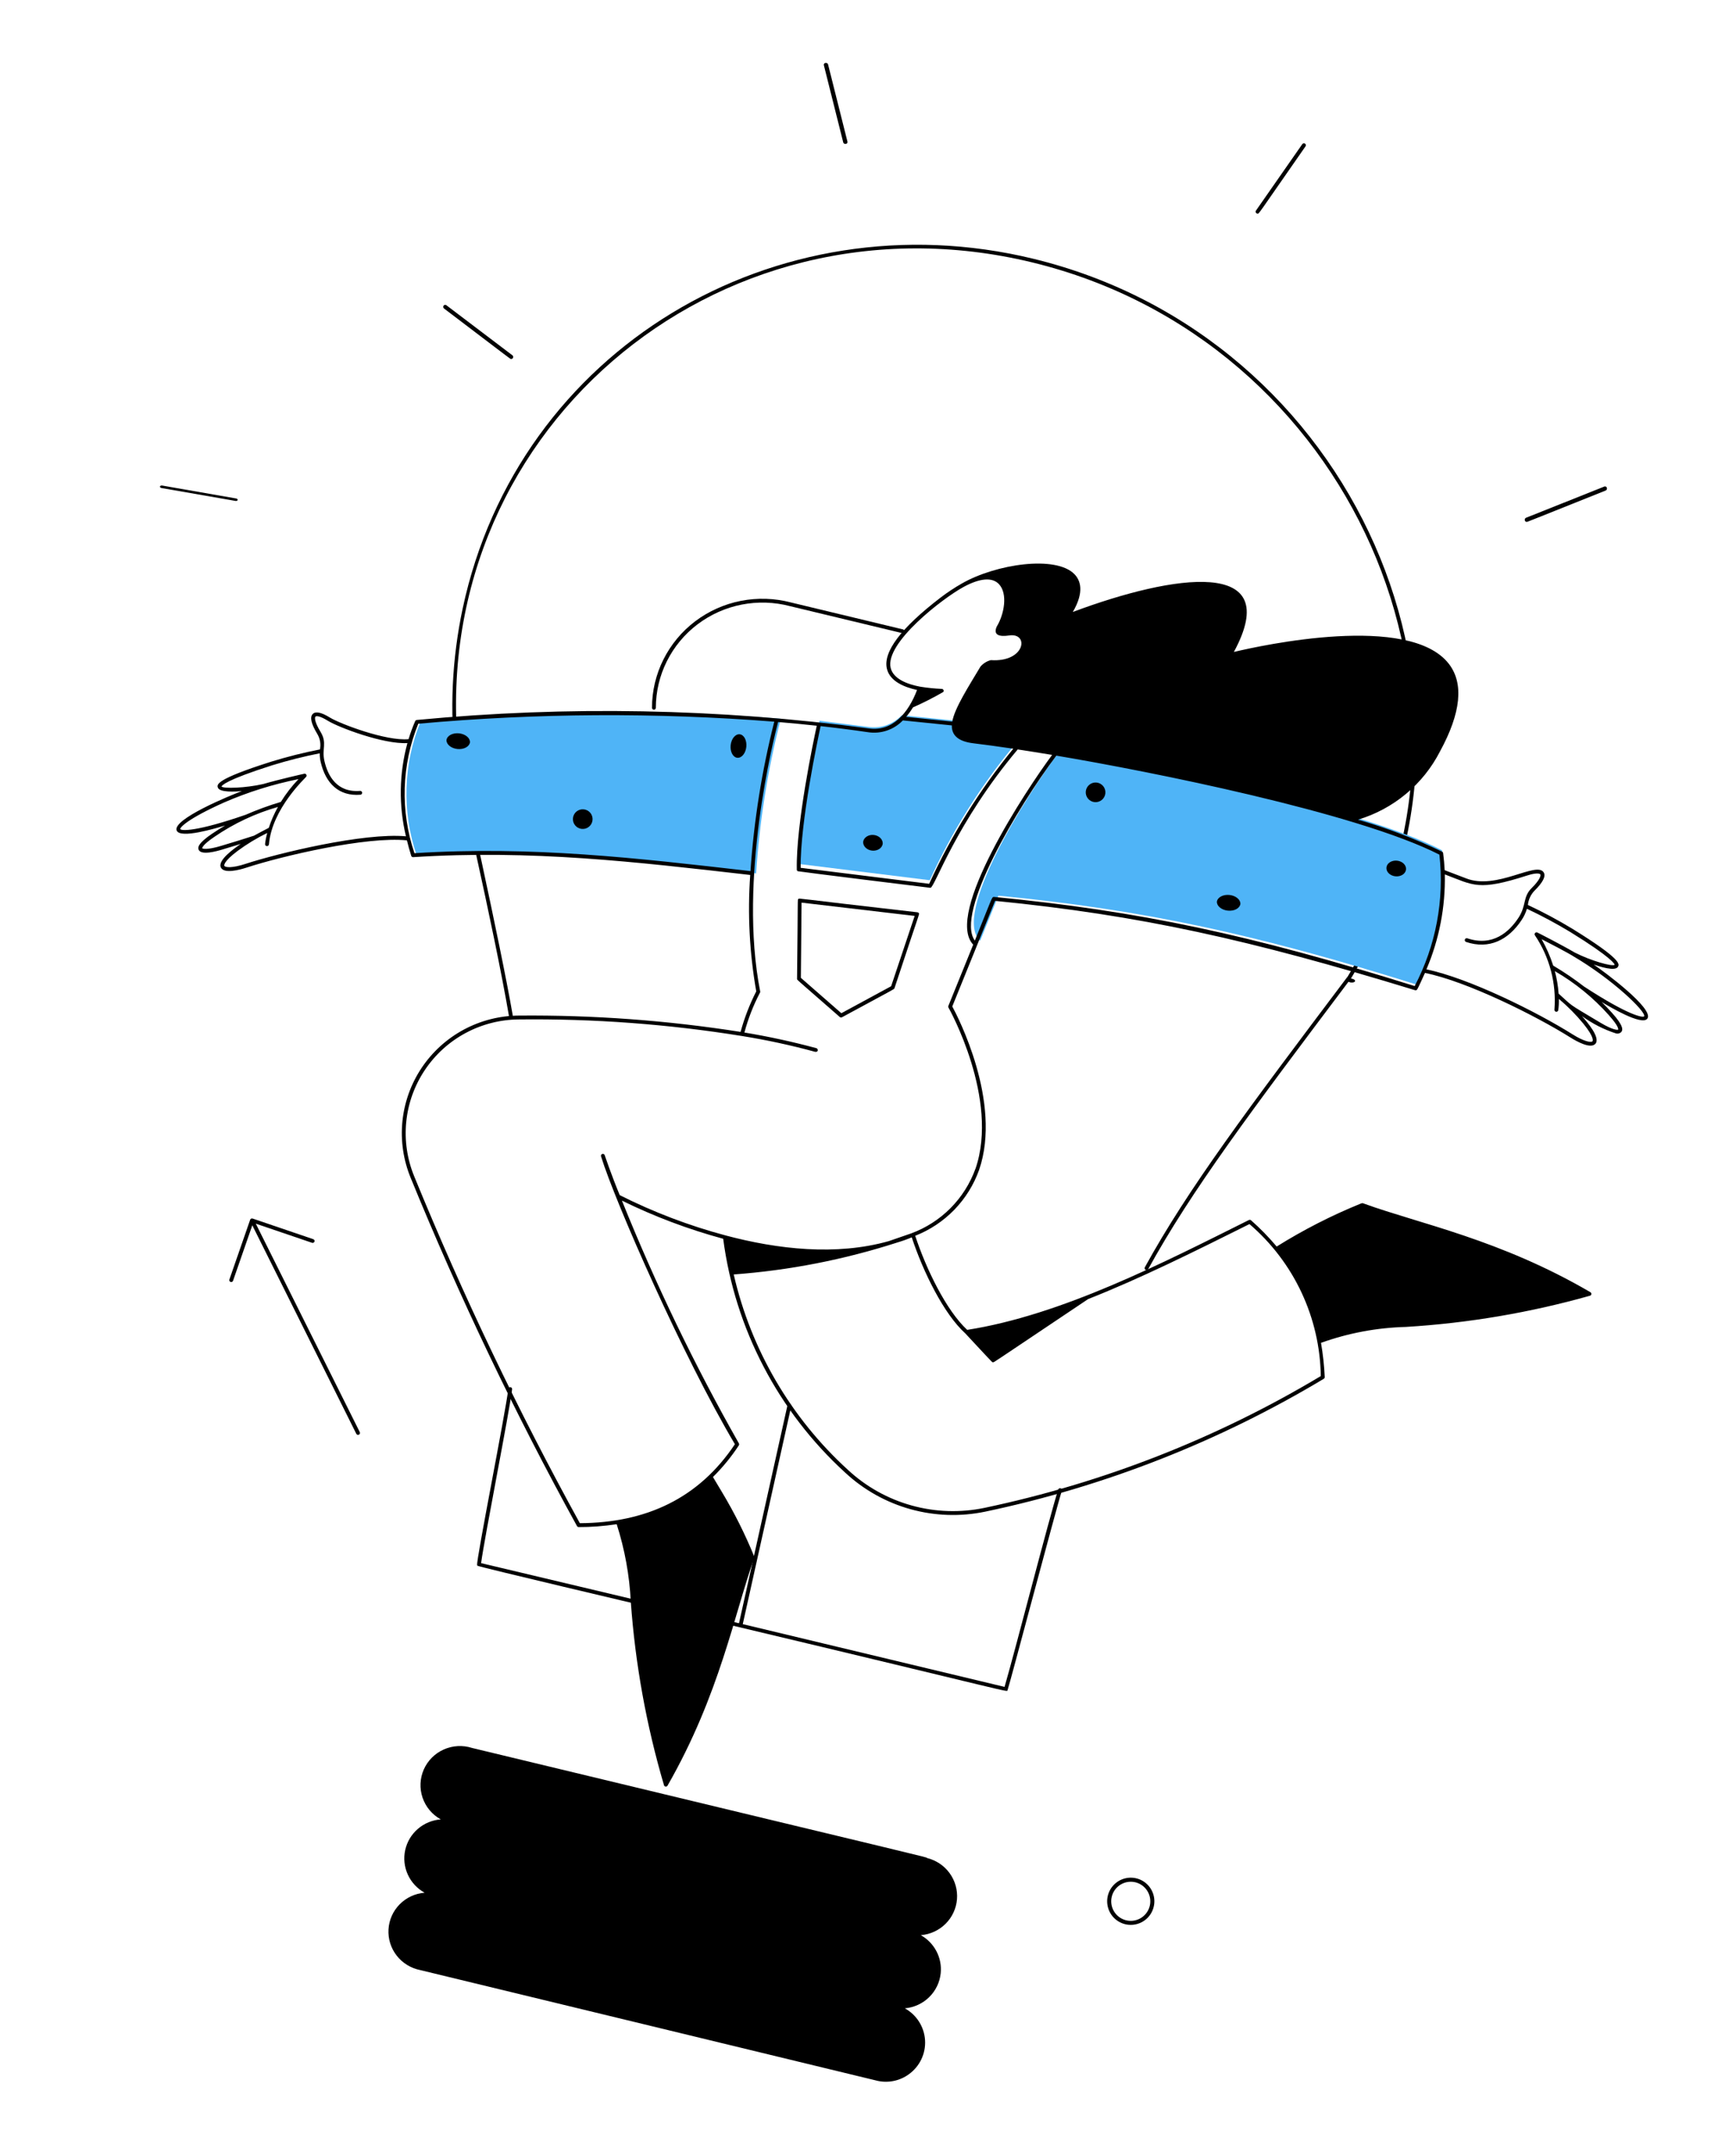 <svg width="224" height="278" viewBox="0 0 224 278" fill="none" xmlns="http://www.w3.org/2000/svg">
<path d="M136.552 192.148C135.317 196.028 131.105 212.536 129.62 217.636L95.84 209.54L102.098 181.406C102.112 181.342 102.1 181.276 102.065 181.221C102.029 181.166 101.973 181.127 101.908 181.113C101.844 181.099 101.776 181.111 101.721 181.145C101.665 181.18 101.626 181.235 101.611 181.299L95.355 209.424L93.265 208.923C93.233 208.916 93.2 208.914 93.168 208.919C93.135 208.924 93.105 208.935 93.077 208.952C93.049 208.969 93.024 208.991 93.005 209.016C92.986 209.042 92.972 209.072 92.964 209.103C92.957 209.134 92.956 209.167 92.961 209.198C92.966 209.23 92.977 209.261 92.994 209.288C93.011 209.316 93.034 209.34 93.06 209.359C93.087 209.378 93.117 209.391 93.148 209.399C132.232 218.696 129.828 218.343 130.014 218.033C130.237 217.486 136.253 194.711 137.024 192.295C137.036 192.236 137.025 192.175 136.994 192.123C136.962 192.071 136.913 192.032 136.854 192.014C136.796 191.996 136.732 191.999 136.677 192.024C136.621 192.049 136.576 192.093 136.552 192.148Z" fill="black"/>
<path d="M121.38 254.583C121.48 253.606 121.291 252.62 120.835 251.747C120.379 250.874 119.677 250.151 118.814 249.667C120.02 249.57 121.152 249.051 122.007 248.203C122.862 247.354 123.385 246.231 123.481 245.034C123.577 243.837 123.241 242.645 122.533 241.67C121.824 240.695 120.79 240.001 119.614 239.712C119.495 239.568 122.223 240.289 60.923 225.517C59.719 225.128 58.413 225.197 57.259 225.711C56.105 226.224 55.187 227.146 54.681 228.295C54.176 229.445 54.12 230.741 54.525 231.93C54.93 233.12 55.767 234.118 56.872 234.731C55.779 234.813 54.743 235.242 53.917 235.955C53.09 236.667 52.518 237.625 52.284 238.687C52.051 239.748 52.168 240.856 52.619 241.848C53.071 242.839 53.831 243.66 54.789 244.19C53.566 244.288 52.421 244.822 51.565 245.692C50.708 246.562 50.198 247.711 50.129 248.926C50.059 250.141 50.434 251.34 51.185 252.304C51.937 253.268 53.013 253.93 54.217 254.17L113.292 268.475C113.981 268.616 114.691 268.611 115.377 268.462C116.063 268.313 116.709 268.022 117.274 267.609C117.966 267.11 118.52 266.447 118.884 265.68C119.249 264.913 119.413 264.067 119.361 263.219C119.309 262.372 119.043 261.551 118.587 260.832C118.131 260.113 117.501 259.519 116.753 259.105C117.935 259.003 119.043 258.495 119.887 257.67C120.732 256.845 121.26 255.753 121.38 254.583Z" fill="black"/>
<path d="M174.325 126.76C174.24 126.75 174.158 126.729 174.086 126.7C174.014 126.671 173.954 126.635 173.912 126.595C173.87 126.554 173.846 126.511 173.843 126.468C173.84 126.425 173.858 126.384 173.894 126.348C173.926 126.32 173.97 126.297 174.023 126.28C174.077 126.263 174.139 126.252 174.205 126.249C174.272 126.246 174.341 126.25 174.409 126.261C174.476 126.272 174.541 126.29 174.597 126.313C174.696 126.349 174.772 126.398 174.815 126.454C174.858 126.509 174.864 126.567 174.832 126.619C174.801 126.671 174.734 126.713 174.642 126.738C174.549 126.764 174.438 126.772 174.325 126.76Z" fill="black"/>
<path d="M83.778 206.827L62.075 201.669C62.576 198.038 65.726 182.195 66.077 179.239C66.081 179.207 66.078 179.174 66.07 179.143C66.061 179.112 66.046 179.083 66.026 179.057C66.007 179.032 65.982 179.011 65.954 178.995C65.926 178.979 65.895 178.969 65.863 178.966C65.799 178.96 65.735 178.979 65.685 179.019C65.634 179.059 65.601 179.117 65.592 179.182C65.211 182.378 61.449 201.192 61.564 201.916C61.571 201.947 61.584 201.976 61.602 202.002C61.703 202.138 83.824 207.346 83.697 207.316C83.761 207.327 83.827 207.311 83.88 207.273C83.933 207.235 83.969 207.177 83.98 207.112C83.991 207.047 83.975 206.981 83.938 206.927C83.9 206.874 83.842 206.838 83.778 206.827Z" fill="black"/>
<path d="M133.322 33.382C100.063 25.302 66.813 45.078 59.696 78.524C58.312 85.027 58.004 91.715 58.783 98.317C58.859 98.987 63.665 119.374 65.678 131.111C65.692 131.173 65.729 131.228 65.781 131.263C65.834 131.299 65.898 131.313 65.961 131.302C66.023 131.291 66.079 131.257 66.117 131.206C66.155 131.155 66.172 131.091 66.165 131.028C64.599 121.898 59.344 98.313 59.263 98.171C54.397 56.293 92.221 23.908 133.205 33.858C174.221 43.821 195.116 90.648 173.881 126.016C173.863 126.03 173.846 126.045 173.833 126.063C161.041 143.054 153.318 153.317 147.72 163.502C147.69 163.56 147.684 163.627 147.702 163.689C147.721 163.751 147.763 163.803 147.819 163.835C147.876 163.866 147.943 163.874 148.005 163.856C148.067 163.839 148.12 163.797 148.152 163.741C153.722 153.602 161.422 143.368 174.168 126.434C174.202 126.415 174.231 126.387 174.252 126.353C195.741 90.7 174.694 43.432 133.322 33.382Z" fill="black"/>
<path d="M116.515 81.204L102.062 77.728C99.948 77.172 97.735 77.101 95.592 77.522C93.449 77.944 91.433 78.845 89.701 80.158C87.968 81.471 86.565 83.16 85.599 85.094C84.632 87.029 84.129 89.159 84.127 91.318C84.127 91.383 84.154 91.446 84.2 91.492C84.247 91.538 84.31 91.564 84.376 91.564C84.442 91.564 84.505 91.538 84.551 91.492C84.598 91.446 84.624 91.384 84.624 91.319C84.626 89.234 85.113 87.178 86.046 85.31C86.98 83.442 88.335 81.812 90.008 80.545C91.682 79.278 93.628 78.409 95.697 78.003C97.767 77.597 99.904 77.666 101.945 78.204L116.432 81.686C116.494 81.689 116.554 81.671 116.602 81.633C116.65 81.595 116.682 81.541 116.693 81.482C116.703 81.422 116.69 81.36 116.657 81.309C116.625 81.258 116.574 81.22 116.515 81.204Z" fill="black"/>
<path d="M182.796 127.029C162.067 120.519 147.657 117.391 128.825 115.555L126.475 121.37C122.837 118.07 132.221 102.85 136.727 96.904C147.977 98.797 175.337 104.14 186.073 109.703C186.772 115.677 185.629 121.723 182.796 127.029Z" fill="#4FB4F7"/>
<path d="M131.033 95.96C126.569 101.31 122.85 107.23 119.974 113.564L103.15 111.474C103.039 106.292 104.758 97.665 105.743 92.989L112.013 93.783C112.805 93.904 113.615 93.832 114.372 93.573C115.119 93.297 115.793 92.859 116.345 92.289L116.359 92.276L122.977 92.951C122.843 94.184 123.516 94.965 125.518 95.203C127.113 95.396 128.971 95.65 131.033 95.96Z" fill="#4FB4F7"/>
<path d="M97.564 112.689C83.575 111.087 69.575 109.348 53.773 110.383C51.834 104.728 52.018 98.551 54.292 93.018C69.743 91.59 85.286 91.492 100.75 92.725C99.066 99.265 97.999 105.949 97.564 112.689V112.689Z" fill="#4FB4F7"/>
<path d="M46.424 184.769L33.005 157.871L40.269 160.342C40.331 160.361 40.397 160.355 40.455 160.326C40.512 160.297 40.556 160.247 40.576 160.187C40.597 160.127 40.593 160.061 40.566 160.003C40.539 159.946 40.49 159.901 40.429 159.878L32.596 157.212C32.565 157.201 32.532 157.196 32.499 157.198C32.467 157.2 32.434 157.208 32.405 157.222C32.376 157.236 32.349 157.256 32.328 157.28C32.306 157.304 32.289 157.333 32.279 157.363L29.598 165.081C29.577 165.143 29.582 165.21 29.611 165.268C29.641 165.325 29.692 165.37 29.754 165.391C29.816 165.412 29.884 165.409 29.943 165.381C30.002 165.353 30.047 165.303 30.069 165.242L32.556 158.083L45.976 184.984C46.005 185.043 46.057 185.088 46.119 185.109C46.182 185.131 46.251 185.126 46.31 185.098C46.37 185.069 46.415 185.018 46.437 184.957C46.458 184.895 46.454 184.827 46.424 184.769Z" fill="black"/>
<path d="M145.597 248.325C144.997 248.264 144.43 248.026 143.965 247.643C143.501 247.259 143.161 246.746 142.988 246.169C142.815 245.592 142.817 244.977 142.994 244.401C143.171 243.825 143.515 243.315 143.982 242.934C144.449 242.554 145.018 242.32 145.618 242.263C146.217 242.206 146.82 242.328 147.351 242.614C147.881 242.9 148.314 243.336 148.596 243.869C148.879 244.401 148.997 245.005 148.935 245.604C148.853 246.408 148.456 247.146 147.829 247.656C147.203 248.166 146.4 248.407 145.597 248.325ZM146.161 242.789C145.665 242.738 145.165 242.835 144.724 243.069C144.283 243.302 143.921 243.661 143.684 244.1C143.447 244.539 143.346 245.039 143.393 245.535C143.44 246.032 143.633 246.504 143.948 246.89C144.263 247.277 144.686 247.562 145.163 247.709C145.64 247.855 146.149 247.857 146.627 247.714C147.105 247.571 147.53 247.289 147.848 246.905C148.166 246.52 148.363 246.05 148.413 245.554C148.481 244.888 148.282 244.223 147.86 243.704C147.438 243.185 146.827 242.855 146.162 242.786L146.161 242.789Z" fill="black"/>
<path d="M65.942 46.314C65.808 46.3 66.305 46.639 57.291 39.8C57.237 39.759 57.201 39.698 57.191 39.629C57.181 39.561 57.198 39.491 57.238 39.435C57.278 39.379 57.338 39.342 57.404 39.331C57.47 39.32 57.538 39.337 57.592 39.378L66.114 45.837C66.159 45.87 66.193 45.918 66.21 45.973C66.226 46.028 66.225 46.088 66.205 46.142C66.186 46.197 66.149 46.243 66.102 46.274C66.054 46.305 65.998 46.319 65.942 46.314Z" fill="black"/>
<path d="M108.804 18.372L106.302 8.403C106.286 8.339 106.299 8.273 106.339 8.22C106.379 8.166 106.442 8.129 106.515 8.117C106.587 8.105 106.663 8.119 106.725 8.155C106.788 8.191 106.832 8.248 106.847 8.311L109.35 18.281C109.366 18.345 109.352 18.41 109.312 18.464C109.273 18.517 109.209 18.554 109.137 18.566C109.065 18.578 108.989 18.565 108.927 18.529C108.864 18.492 108.82 18.436 108.804 18.372Z" fill="black"/>
<path d="M162.244 27.562C162.2 27.557 162.158 27.541 162.123 27.516C162.087 27.49 162.059 27.456 162.04 27.417C162.022 27.377 162.014 27.334 162.017 27.29C162.021 27.247 162.036 27.205 162.061 27.169L168.039 18.593C168.077 18.539 168.135 18.501 168.202 18.489C168.268 18.477 168.336 18.492 168.391 18.529C168.447 18.567 168.484 18.625 168.497 18.691C168.509 18.756 168.494 18.824 168.456 18.878C162.069 28.033 162.475 27.585 162.244 27.562Z" fill="black"/>
<path d="M196.965 67.333C196.908 67.326 196.855 67.299 196.815 67.256C196.774 67.212 196.748 67.155 196.742 67.094C196.735 67.033 196.748 66.97 196.778 66.917C196.808 66.864 196.854 66.823 196.908 66.8L207.021 62.769C207.084 62.747 207.152 62.752 207.211 62.783C207.271 62.813 207.316 62.868 207.338 62.934C207.36 63.001 207.357 63.074 207.33 63.139C207.303 63.204 207.254 63.256 207.193 63.284C196.82 67.41 197.101 67.347 196.965 67.333Z" fill="black"/>
<path d="M30.423 64.633L20.843 62.964C20.811 62.958 20.78 62.949 20.753 62.935C20.725 62.922 20.701 62.906 20.683 62.887C20.664 62.868 20.651 62.848 20.643 62.826C20.636 62.805 20.636 62.783 20.641 62.762C20.647 62.741 20.659 62.721 20.676 62.704C20.694 62.687 20.716 62.673 20.743 62.662C20.77 62.651 20.8 62.644 20.832 62.641C20.864 62.638 20.897 62.639 20.929 62.645L30.489 64.315C30.546 64.329 30.595 64.356 30.628 64.391C30.66 64.426 30.674 64.466 30.666 64.505C30.658 64.543 30.629 64.577 30.584 64.601C30.54 64.624 30.483 64.636 30.423 64.633Z" fill="black"/>
<path d="M205.639 124.442C206.331 124.679 208.412 125.365 208.768 124.73C208.954 124.401 209.3 123.785 202.88 119.823C201.025 118.699 199.112 117.675 197.148 116.755C197.217 116.062 197.517 115.413 198.001 114.912C199.086 113.841 199.487 113.05 199.189 112.558C198.273 111.051 193.084 114.909 189.139 113.309C189.107 113.306 187.419 112.649 186.411 112.27C186.373 111.538 186.306 110.801 186.211 110.068C186.205 110.028 186.191 109.99 186.168 109.957C186.145 109.925 186.114 109.898 186.078 109.879C182.584 108.201 178.955 106.82 175.228 105.75C177.494 105.07 179.598 103.941 181.415 102.429C183.232 100.918 184.724 99.055 185.801 96.954C188.523 91.967 188.905 88.156 186.936 85.63C181.837 79.09 162.796 83.257 159.21 84.112C165.825 71.881 151.423 74.091 138.427 78.953C139.947 76.356 139.411 74.882 138.649 74.09C136.261 71.608 128.492 72.764 124.099 75.287C123.155 75.825 122.249 76.425 121.385 77.083C116.257 81.009 113.921 84.105 114.44 86.283C114.829 87.913 116.709 88.67 118.33 89.017C117.213 91.952 115.185 94.437 112.059 93.973C92.735 91.404 73.181 91.04 53.776 92.888C53.732 92.893 53.689 92.909 53.653 92.935C53.616 92.962 53.588 92.997 53.57 93.038C53.242 93.796 52.958 94.573 52.718 95.363C49.864 95.646 43.884 93.392 42.572 92.578C41.472 91.9 40.727 91.742 40.361 92.11C39.952 92.515 40.147 93.379 40.94 94.688C41.302 95.288 41.425 96.001 41.284 96.687C39.167 97.103 37.074 97.628 35.012 98.263C27.81 100.539 27.999 101.22 28.102 101.586C28.296 102.287 30.478 102.129 31.207 102.067C29.689 102.62 22.221 105.702 22.797 107.149C23.238 108.255 27.866 106.859 29.045 106.504C28.518 106.814 27.97 107.157 27.399 107.542C25.525 108.802 25.497 109.345 25.639 109.646C25.986 110.367 27.904 109.839 28.672 109.607C29.522 109.352 30.317 109.112 31.061 108.883C30.193 109.484 28.022 111.006 28.507 111.936C28.935 112.762 30.941 112.221 31.819 111.932C36.441 110.424 47.293 107.883 52.505 108.419C52.666 109.079 52.851 109.744 53.061 110.413C53.077 110.466 53.111 110.511 53.155 110.542C53.2 110.574 53.255 110.589 53.309 110.586C68.554 109.61 81.937 111.182 96.802 112.884C96.447 117.902 96.709 122.946 97.581 127.902C96.728 129.571 96.051 131.323 95.559 133.131C86.105 131.646 76.545 130.942 66.976 131.026C64.485 131.038 62.035 131.66 59.842 132.838C57.648 134.016 55.779 135.715 54.398 137.783C53.017 139.852 52.167 142.227 51.922 144.701C51.678 147.175 52.046 149.671 52.994 151.97C59.279 167.341 66.444 182.338 74.453 196.889C74.472 196.924 74.5 196.953 74.533 196.975C74.567 196.997 74.605 197.011 74.644 197.015C76.294 197.021 77.942 196.897 79.572 196.644C80.611 199.883 81.223 203.243 81.391 206.639C81.965 214.667 83.402 222.61 85.68 230.332C85.695 230.377 85.723 230.417 85.76 230.447C85.798 230.477 85.843 230.495 85.891 230.5C85.938 230.505 85.986 230.496 86.029 230.474C86.072 230.452 86.107 230.419 86.131 230.378C92.881 218.605 94.782 208.078 97.323 200.992C97.338 200.95 97.343 200.904 97.336 200.86C96.162 197.975 94.767 195.184 93.163 192.512L91.993 190.557C93.247 189.319 94.366 187.951 95.332 186.478C95.357 186.439 95.372 186.393 95.373 186.346C95.374 186.3 95.361 186.253 95.337 186.213C89.616 176.121 84.576 165.659 80.249 154.899C84.436 156.953 88.811 158.602 93.314 159.821C94.837 171.419 100.417 182.109 109.069 190.003C111.457 192.222 114.344 193.836 117.487 194.711C120.63 195.585 123.937 195.693 127.13 195.026C142.548 191.782 157.313 185.988 170.814 177.884C170.852 177.861 170.883 177.828 170.904 177.788C170.925 177.749 170.935 177.705 170.932 177.66C170.865 176.181 170.705 174.708 170.452 173.248C173.969 171.986 177.666 171.292 181.403 171.194C189.447 170.707 197.415 169.356 205.169 167.166C205.185 167.161 205.2 167.154 205.215 167.146L205.252 167.12C205.265 167.109 205.277 167.097 205.287 167.084L205.309 167.052L205.33 167.005L205.335 166.957L205.337 166.933C205.338 166.889 205.327 166.846 205.306 166.808C205.285 166.77 205.254 166.739 205.216 166.716C193.578 159.911 183.154 157.882 176.057 155.306C175.766 155.199 175.815 155.202 175.556 155.292C171.795 156.822 168.174 158.673 164.732 160.824C163.716 159.616 162.611 158.484 161.427 157.438C161.39 157.405 161.343 157.384 161.294 157.378C161.245 157.371 161.195 157.38 161.15 157.402C150.022 162.956 137.002 169.66 124.799 171.575C122.102 169.078 119.51 163.744 118.092 159.437C119.996 158.689 121.716 157.543 123.139 156.076C124.561 154.609 125.651 152.855 126.337 150.932C129.342 142.171 123.527 131.049 122.875 129.848L128.394 116.226C147.108 118.073 161.273 121.237 182.59 127.751C182.636 127.765 182.685 127.765 182.73 127.751C182.776 127.737 182.817 127.711 182.849 127.674C182.973 127.517 183.693 125.905 183.865 125.524C189.275 126.606 198.175 131.048 202.642 133.858C203.435 134.357 205.237 135.363 205.855 134.669C206.55 133.886 204.811 131.879 204.122 131.087C205.465 132.069 206.957 132.828 208.542 133.337C208.659 133.363 208.78 133.359 208.895 133.326C209.01 133.293 209.114 133.231 209.199 133.147C209.41 132.892 209.516 132.356 208.004 130.677C207.545 130.167 207.097 129.701 206.661 129.272C207.683 129.881 211.866 132.385 212.564 131.417C213.47 130.155 207.001 125.367 205.639 124.442ZM114.923 86.168C114.157 82.949 121.665 77.166 124.345 75.719C126.466 74.572 128.044 74.452 128.898 75.366C130.063 76.605 129.58 79.25 128.604 80.853C128.117 81.973 129.001 82.166 130.224 81.984C132.813 81.604 132.317 85.465 127.854 85.168C127.331 85.3 126.863 85.591 126.512 86C125.032 88.489 123.177 91.346 122.874 93.097L116.921 92.489C117.247 92.106 117.541 91.698 117.799 91.267C119.137 90.674 120.443 90.01 121.71 89.279C121.738 89.244 121.755 89.201 121.761 89.156C121.766 89.111 121.759 89.066 121.741 89.025C121.722 88.983 121.692 88.948 121.655 88.922C121.618 88.897 121.574 88.882 121.529 88.879C120.584 88.839 119.643 88.743 118.71 88.591C117.176 88.297 115.275 87.641 114.923 86.168ZM116.491 92.944L122.818 93.589C122.784 94.912 123.702 95.668 125.617 95.898C127.103 96.077 128.826 96.312 130.745 96.597C126.39 101.915 122.742 107.773 119.893 114.024L103.31 111.963C103.252 106.024 105.531 95.323 105.888 93.681C107.99 93.914 110.021 94.176 111.986 94.464C112.805 94.593 113.643 94.522 114.429 94.258C115.214 93.993 115.923 93.543 116.496 92.945L116.491 92.944ZM31.7 105.118C25.27 107.342 23.402 107.188 23.257 106.968C23.22 106.751 24.178 105.657 28.878 103.546C31.974 102.199 35.205 101.185 38.517 100.519C37.657 101.418 36.894 102.403 36.239 103.46C34.694 103.921 33.178 104.475 31.7 105.118ZM28.528 109.132C26.704 109.681 26.141 109.509 26.09 109.434C26.09 109.434 26.046 109.05 27.679 107.953C30.181 106.238 32.945 104.939 35.864 104.107C35.384 104.966 34.988 105.87 34.682 106.805C33.951 107.185 33.338 107.5 32.772 107.818C31.596 108.206 30.152 108.643 28.528 109.132ZM31.666 111.458C29.987 112.007 29.066 111.934 28.947 111.704C28.937 111.686 28.731 111.225 30.659 109.782C31.86 108.895 33.14 108.12 34.483 107.466C34.35 107.934 34.257 108.412 34.204 108.896C34.199 108.961 34.219 109.025 34.261 109.074C34.302 109.124 34.362 109.156 34.427 109.162C34.493 109.168 34.559 109.147 34.61 109.104C34.661 109.061 34.693 109.001 34.7 108.934C35.104 104.308 39.438 100.342 39.508 100.217C39.538 100.178 39.555 100.132 39.558 100.083C39.562 100.035 39.551 99.987 39.527 99.944C39.503 99.902 39.467 99.868 39.423 99.846C39.38 99.823 39.331 99.815 39.283 99.82C39.148 99.841 35.817 100.608 33.965 101.153C31.679 101.676 28.841 101.763 28.581 101.475C28.611 101.355 29.063 100.655 35.156 98.724C37.161 98.108 39.197 97.595 41.256 97.188C41.252 97.57 41.294 97.951 41.382 98.323C42.014 101.038 43.698 102.763 46.518 102.531C46.581 102.521 46.637 102.489 46.676 102.44C46.716 102.39 46.735 102.328 46.73 102.265C46.725 102.203 46.696 102.144 46.649 102.102C46.602 102.059 46.541 102.036 46.478 102.037C43.464 102.284 42.305 100.092 41.866 98.21C41.485 96.581 42.256 95.892 41.359 94.419C40.575 93.131 40.588 92.572 40.705 92.457C40.822 92.341 41.266 92.351 42.311 92.994C43.675 93.838 49.501 96.05 52.569 95.867C51.498 99.798 51.433 103.934 52.381 107.897C46.928 107.407 35.907 110.073 31.662 111.458L31.666 111.458ZM53.478 110.077C51.635 104.628 51.811 98.7 53.973 93.371C69.249 91.996 84.614 91.908 99.906 93.106C98.306 99.427 97.279 105.88 96.837 112.386C82.094 110.694 68.716 109.122 53.474 110.076L53.478 110.077ZM124.546 172.021C126.9 174.543 127.649 175.361 127.92 175.629C128.116 175.824 128.152 175.785 128.372 175.652C128.976 175.275 131.264 173.723 140.405 167.6C147.216 164.917 154.251 161.4 161.222 157.925C164.059 160.358 166.347 163.364 167.933 166.745C169.519 170.126 170.368 173.804 170.424 177.535C157.008 185.57 142.344 191.316 127.033 194.538C123.918 195.189 120.692 195.084 117.626 194.231C114.559 193.379 111.743 191.804 109.413 189.639C102.044 182.925 96.902 174.129 94.674 164.425C101.834 163.897 108.904 162.518 115.735 160.316C116.384 160.126 117.022 159.9 117.645 159.638C119.096 164.041 121.768 169.503 124.546 172.021ZM125.868 150.777C125.18 152.688 124.081 154.425 122.649 155.867C121.216 157.31 119.485 158.422 117.577 159.126L114.663 160.131C107.903 162.033 100.391 161.194 93.6 159.385C88.889 158.125 84.32 156.386 79.965 154.193C78.869 151.554 78.037 149.063 78.027 149.037C78.006 148.974 77.962 148.923 77.903 148.893C77.843 148.864 77.775 148.859 77.713 148.88C77.65 148.901 77.598 148.946 77.569 149.004C77.54 149.063 77.535 149.132 77.556 149.194C79.332 154.985 88.211 175.203 94.826 186.326C90.17 193.304 83.39 196.468 74.82 196.516C66.849 182.023 59.715 167.088 53.453 151.782C52.536 149.559 52.18 147.144 52.417 144.751C52.653 142.358 53.476 140.061 54.812 138.06C56.147 136.059 57.955 134.416 60.076 133.277C62.198 132.137 64.567 131.535 66.977 131.523C76.606 131.414 86.228 132.129 95.735 133.661C98.918 134.172 102.072 134.853 105.182 135.702C105.636 135.764 105.582 135.297 105.337 135.231C102.278 134.404 99.18 133.73 96.053 133.212C96.526 131.447 97.19 129.74 98.034 128.119C98.058 128.091 98.075 128.058 98.084 128.022C98.094 127.986 98.094 127.949 98.087 127.913C95.228 113.414 99.854 95.216 100.402 93.151C102.096 93.294 103.758 93.454 105.389 93.63C104.989 95.467 102.694 106.306 102.814 112.192L102.811 112.217C102.816 112.255 102.83 112.292 102.852 112.324C102.874 112.355 102.903 112.381 102.937 112.4C103.05 112.451 119.99 114.545 120.064 114.544C120.648 114.429 123.304 106.231 131.318 96.689C132.726 96.903 134.211 97.139 135.757 97.396C132.418 101.889 121.821 117.933 125.575 121.873L122.37 129.778L122.358 129.815C122.348 129.863 122.351 129.912 122.368 129.958L122.384 129.994C122.456 130.106 128.962 141.756 125.874 150.775L125.868 150.777ZM128.259 115.719C127.959 115.719 128.1 115.638 125.786 121.351C123.179 117.832 131.32 104.085 136.305 97.49C148.281 99.507 175.092 104.833 185.728 110.262C186.384 116.106 185.272 122.011 182.538 127.218C161.273 120.561 147.052 117.547 128.264 115.717L128.259 115.719ZM205.478 134.342C205.307 134.534 204.395 134.382 202.902 133.442C198.319 130.561 189.57 126.208 184.057 125.063C185.705 121.192 186.513 117.017 186.428 112.811C190.165 114.223 190.723 114.987 197.069 112.948C198.238 112.572 198.681 112.692 198.758 112.816C198.834 112.941 198.72 113.502 197.65 114.559C196.445 115.747 196.999 116.781 195.928 118.415C194.733 120.23 192.623 122.161 189.329 121.056C189.298 121.046 189.266 121.041 189.233 121.044C189.201 121.046 189.169 121.055 189.14 121.069C189.11 121.084 189.084 121.104 189.063 121.128C189.041 121.153 189.025 121.181 189.015 121.212C189.004 121.243 189 121.276 189.002 121.308C189.004 121.341 189.013 121.372 189.028 121.402C189.042 121.431 189.062 121.457 189.087 121.478C189.112 121.5 189.14 121.516 189.171 121.526C192.132 122.52 194.628 121.288 196.343 118.688C196.641 118.244 196.87 117.758 197.021 117.246C198.938 118.148 200.807 119.149 202.619 120.245C208.051 123.598 208.328 124.39 208.347 124.474C208.004 124.729 205.273 123.954 203.183 122.887C201.631 121.974 198.477 120.352 198.345 120.299C198.302 120.283 198.255 120.281 198.21 120.291C198.164 120.301 198.123 120.323 198.09 120.355C198.057 120.387 198.033 120.428 198.022 120.473C198.011 120.517 198.013 120.564 198.027 120.608L198.034 120.629L198.048 120.658C199.949 123.482 200.839 126.863 200.574 130.254C200.565 130.318 200.582 130.382 200.62 130.434C200.658 130.486 200.715 130.522 200.779 130.532C200.843 130.543 200.908 130.529 200.961 130.492C201.014 130.456 201.051 130.4 201.064 130.337C201.132 129.854 201.16 129.366 201.146 128.878C202.291 129.838 203.345 130.902 204.294 132.056C205.814 133.929 205.499 134.325 205.484 134.34L205.478 134.342ZM207.623 131.011C208.936 132.471 208.805 132.834 208.805 132.834C208.736 132.894 208.148 132.926 206.511 131.949C202.003 129.261 203.075 129.937 201.11 128.194C201.042 127.212 200.878 126.24 200.621 125.29C203.248 126.811 205.614 128.742 207.629 131.009L207.623 131.011ZM212.15 131.128C211.953 131.314 210.103 131.004 204.409 127.29C203.132 126.306 201.797 125.4 200.411 124.576C200.032 123.392 199.531 122.251 198.917 121.17C202.393 122.949 203.096 123.424 202.97 123.35C208.046 126.318 212.416 130.522 212.151 131.126L212.15 131.128Z" fill="black"/>
<path d="M118.382 117.702C102.283 115.864 103.156 115.859 103.021 115.979C102.887 116.099 102.975 115.509 102.846 126.27C102.844 126.438 102.455 126.05 108.364 131.215C108.402 131.247 108.449 131.267 108.498 131.272C108.548 131.277 108.597 131.267 108.641 131.243C115.761 127.395 115.375 127.624 115.419 127.487C118.753 117.376 118.654 117.961 118.562 117.812C118.542 117.781 118.516 117.755 118.485 117.736C118.454 117.717 118.419 117.705 118.382 117.702ZM114.985 127.239L108.559 130.72L103.339 126.158L103.426 116.453L118.022 118.168L114.985 127.239Z" fill="black"/>
<path d="M57.611 95.468C57.596 95.74 57.735 96.014 57.999 96.231C58.262 96.449 58.63 96.593 59.023 96.633C59.416 96.673 59.805 96.606 60.107 96.446C60.409 96.287 60.6 96.047 60.641 95.777C60.656 95.505 60.517 95.231 60.253 95.014C59.99 94.797 59.623 94.653 59.229 94.613C58.836 94.573 58.447 94.639 58.145 94.799C57.843 94.959 57.651 95.199 57.611 95.468Z" fill="black"/>
<path d="M73.93 105.551C73.896 105.886 73.996 106.221 74.209 106.482C74.421 106.743 74.729 106.908 75.064 106.942C75.398 106.977 75.733 106.876 75.994 106.664C76.255 106.451 76.421 106.144 76.455 105.809C76.489 105.474 76.389 105.139 76.176 104.878C75.963 104.618 75.656 104.452 75.321 104.418C74.986 104.383 74.652 104.484 74.391 104.696C74.13 104.909 73.964 105.216 73.93 105.551Z" fill="black"/>
<path d="M94.278 96.147C94.237 96.548 94.305 96.945 94.465 97.248C94.625 97.551 94.866 97.737 95.134 97.765C95.402 97.792 95.675 97.659 95.893 97.394C96.112 97.129 96.257 96.754 96.298 96.353C96.339 95.951 96.272 95.555 96.112 95.251C95.951 94.948 95.711 94.762 95.443 94.735C95.175 94.707 94.902 94.841 94.683 95.106C94.465 95.37 94.319 95.745 94.278 96.147Z" fill="black"/>
<path d="M140.102 102.096C140.068 102.431 140.168 102.765 140.381 103.026C140.593 103.287 140.901 103.453 141.236 103.487C141.571 103.521 141.905 103.421 142.166 103.208C142.427 102.996 142.593 102.688 142.627 102.353C142.661 102.019 142.561 101.684 142.348 101.423C142.136 101.162 141.828 100.996 141.493 100.962C141.158 100.928 140.824 101.028 140.563 101.241C140.302 101.454 140.136 101.761 140.102 102.096Z" fill="black"/>
<path d="M113.9 108.863C113.917 108.591 113.805 108.32 113.589 108.107C113.372 107.895 113.068 107.757 112.74 107.724C112.412 107.69 112.087 107.764 111.832 107.928C111.577 108.093 111.413 108.335 111.375 108.605C111.358 108.877 111.469 109.148 111.686 109.36C111.902 109.573 112.206 109.71 112.534 109.744C112.862 109.777 113.188 109.704 113.443 109.54C113.698 109.375 113.861 109.132 113.9 108.863Z" fill="black"/>
<path d="M157.019 116.322C157.004 116.594 157.143 116.868 157.407 117.085C157.67 117.302 158.037 117.446 158.431 117.486C158.824 117.526 159.213 117.459 159.515 117.3C159.817 117.14 160.008 116.9 160.049 116.631C160.064 116.359 159.925 116.085 159.661 115.868C159.398 115.65 159.03 115.506 158.637 115.466C158.243 115.426 157.855 115.493 157.553 115.653C157.251 115.812 157.059 116.052 157.019 116.322Z" fill="black"/>
<path d="M178.897 111.92C178.87 112.188 178.976 112.459 179.194 112.672C179.411 112.886 179.722 113.025 180.056 113.059C180.391 113.093 180.723 113.019 180.979 112.854C181.235 112.689 181.394 112.446 181.422 112.178C181.449 111.91 181.342 111.639 181.125 111.426C180.907 111.212 180.597 111.073 180.262 111.039C179.928 111.005 179.596 111.079 179.34 111.244C179.083 111.409 178.924 111.652 178.897 111.92Z" fill="black"/>
</svg>

